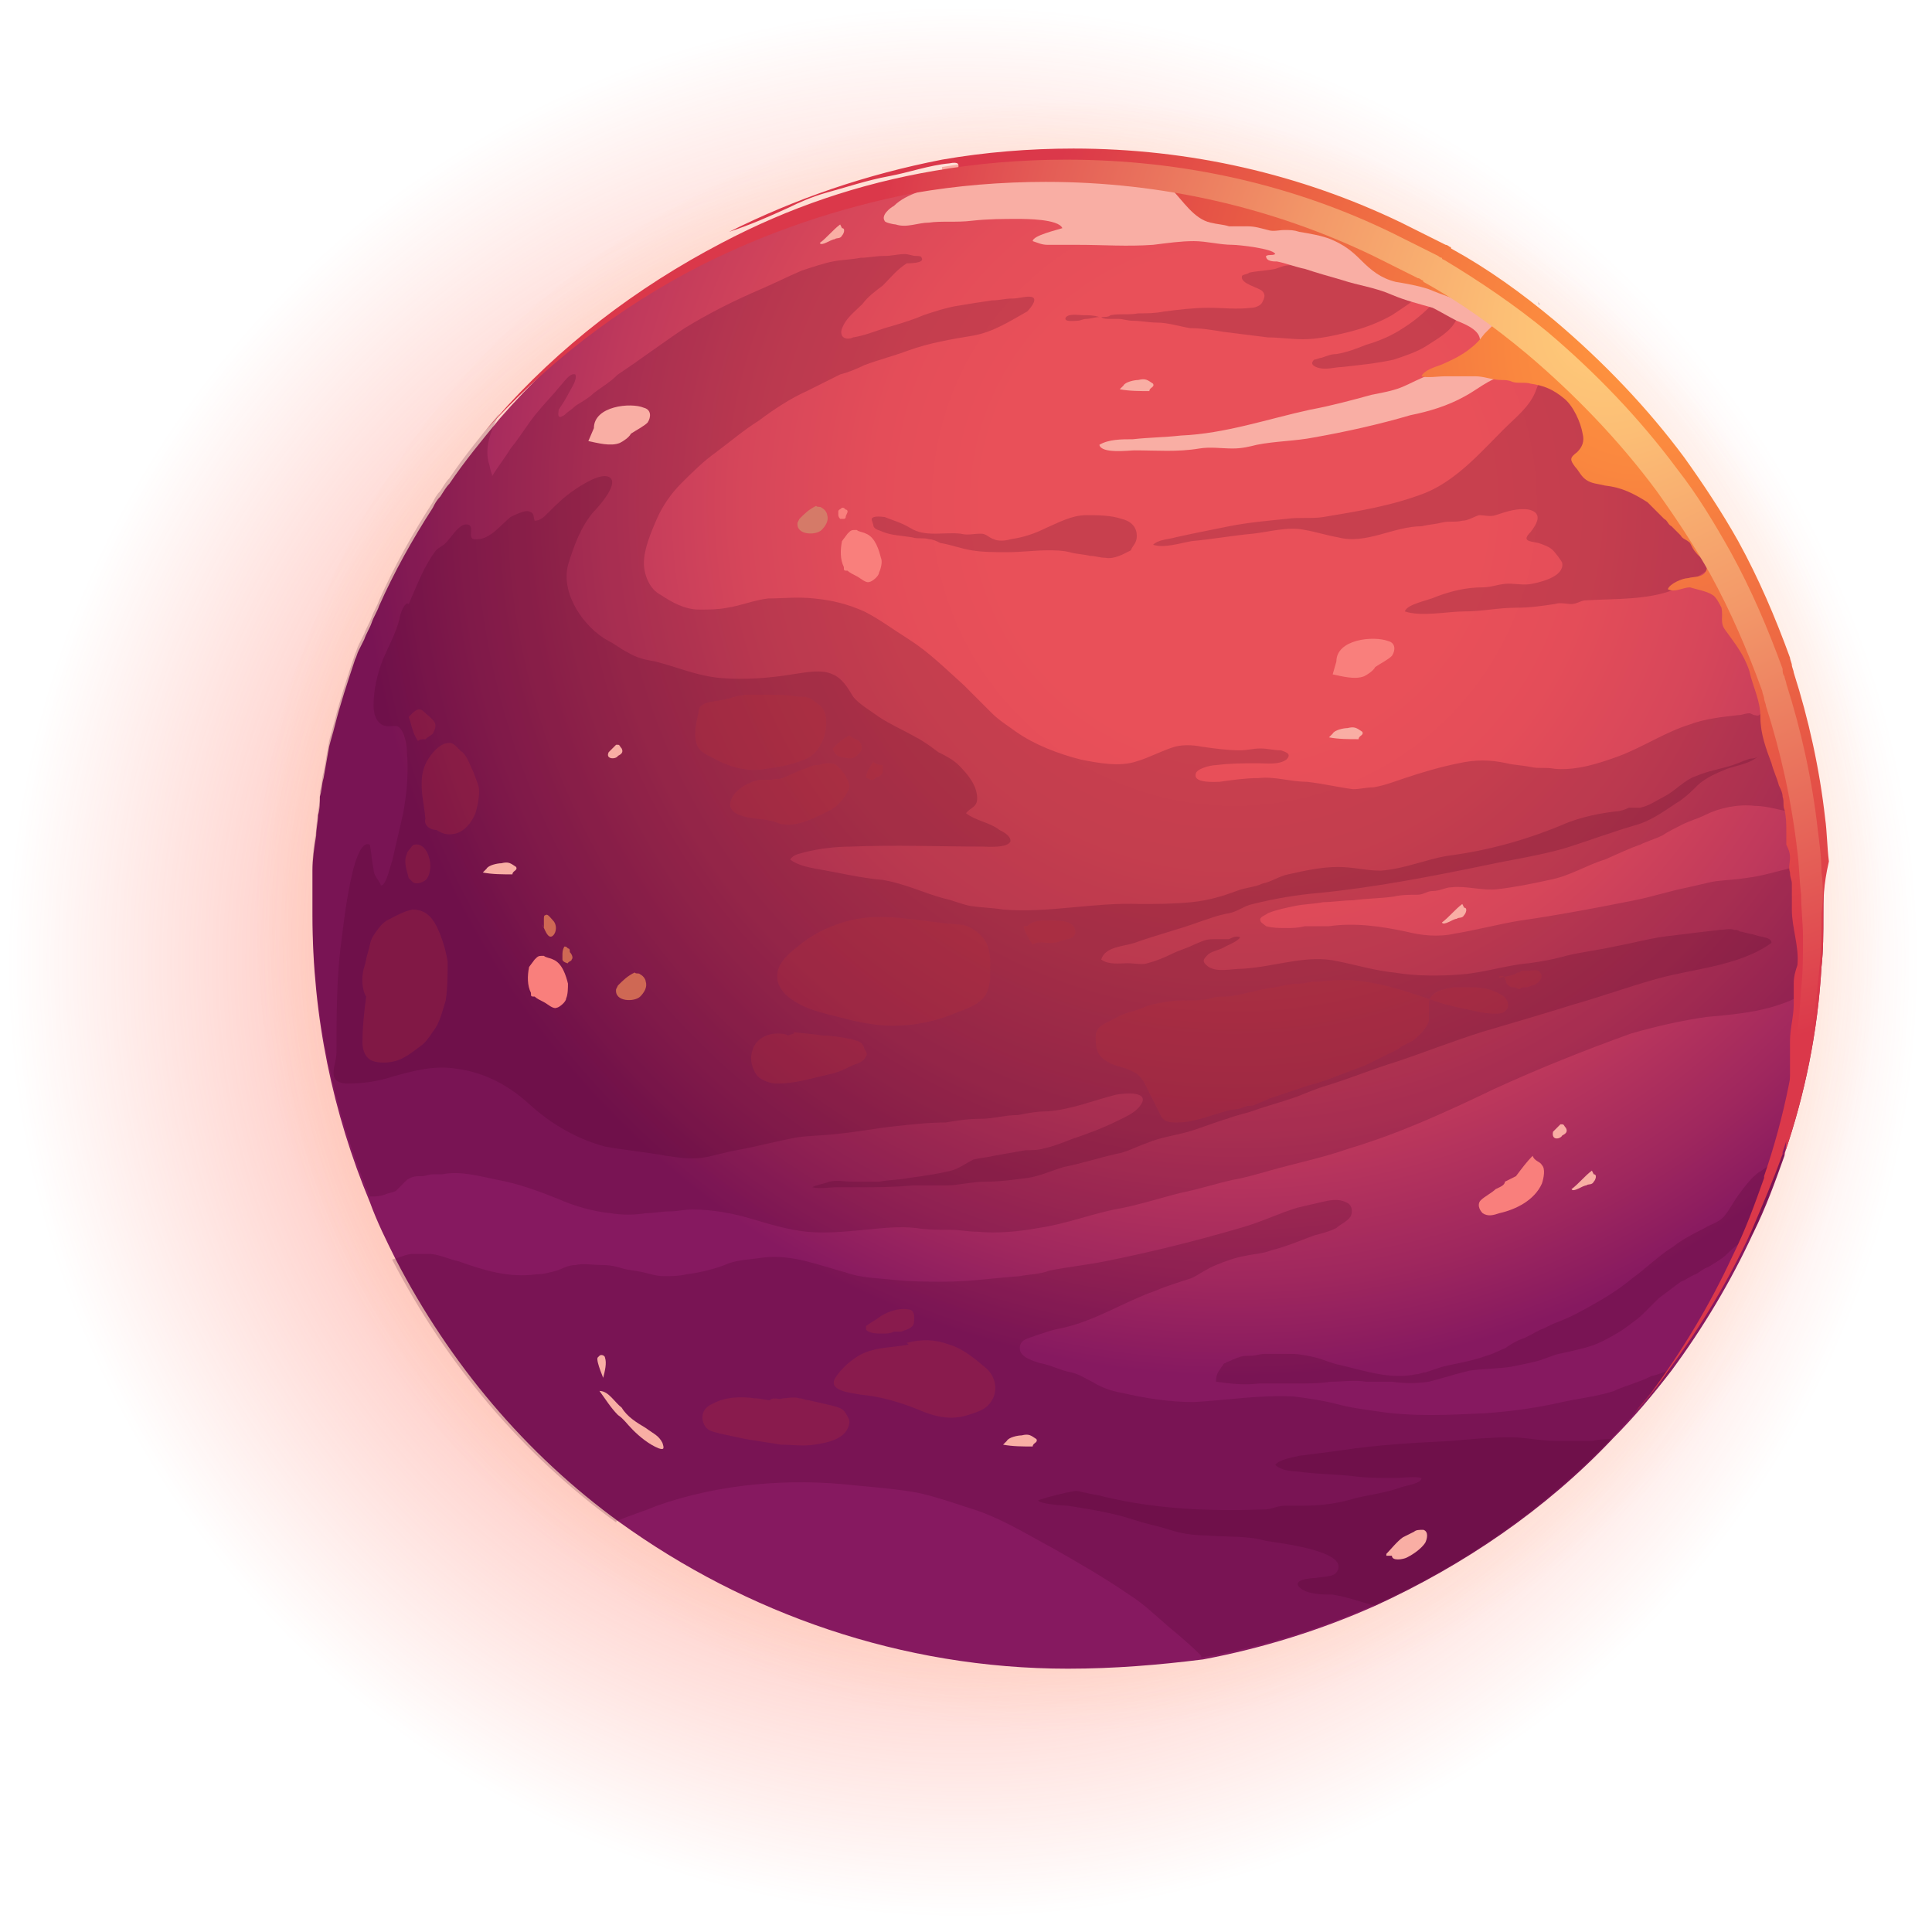 <svg width="162" height="162" viewBox="0 0 162 162" fill="none" xmlns="http://www.w3.org/2000/svg">
<g clip-path="url(#clip0)">
<path d="M161.272 80.613C161.272 82.476 161.272 84.339 161.117 86.202C160.651 93.034 159.254 99.71 157.236 106.075C157.236 106.075 157.236 106.23 157.081 106.23C156.149 109.025 155.062 111.819 153.82 114.459C151.491 119.582 148.386 124.55 144.971 129.053C143.108 131.537 140.934 134.021 138.76 136.35C131.619 143.802 123.08 149.857 113.454 154.049C107.709 156.688 101.499 158.551 95.134 159.638C90.476 160.414 85.663 160.88 80.85 160.88C62.996 160.88 46.539 154.98 33.187 145.199C23.095 138.058 14.867 128.587 9.122 117.409C8.035 115.39 7.104 113.372 6.327 111.198C2.446 101.883 0.272 91.481 0.272 80.613C0.272 79.837 0.272 79.216 0.272 78.439C0.272 77.819 0.272 77.353 0.272 76.732C0.272 76.421 0.272 76.111 0.272 75.8C0.272 74.558 0.428 73.316 0.583 72.074C0.583 71.298 0.738 70.677 0.893 69.9C1.049 69.279 1.049 68.503 1.204 67.882C1.359 67.261 1.359 66.485 1.515 65.864C1.825 64.932 1.98 63.846 2.291 62.759C2.446 61.982 2.601 61.361 2.757 60.74C3.378 58.256 4.154 55.927 4.93 53.599C5.085 53.288 5.241 52.978 5.241 52.667C5.396 52.201 5.551 51.891 5.706 51.425C6.017 50.804 6.172 50.183 6.483 49.562C6.793 48.941 6.948 48.32 7.259 47.699C8.812 44.128 10.83 40.557 12.848 37.297C13.159 36.986 13.314 36.52 13.624 36.21C13.935 35.744 14.245 35.278 14.556 34.813C16.264 32.484 17.972 30.155 19.99 27.981C26.666 20.219 34.894 13.853 44.054 9.196C51.041 5.625 58.648 2.985 66.722 1.588C71.224 0.812 75.882 0.346 80.695 0.346C93.27 0.346 105.07 3.141 115.627 8.264C117.18 9.04 118.732 9.817 120.285 10.748C120.44 10.903 120.596 10.903 120.751 11.059C120.751 11.059 120.906 11.059 120.906 11.214C124.787 13.387 128.514 16.027 131.929 18.821C137.053 23.169 141.71 27.981 145.747 33.415C147.765 36.21 149.628 39.16 151.336 42.265C153.51 46.146 155.373 50.338 156.77 54.685C156.925 54.996 156.925 55.151 157.081 55.462C157.236 55.772 157.236 55.927 157.391 56.238C158.944 61.206 160.186 66.485 160.807 71.919C160.962 73.316 161.117 74.869 161.117 76.421C161.117 77.663 161.272 79.061 161.272 80.613Z" fill="url(#paint0_radial)"/>
<path d="M157.857 76.732C157.857 78.284 157.857 79.837 157.702 81.545C157.236 87.444 156.15 93.034 154.442 98.467V98.623C153.665 100.952 152.734 103.436 151.647 105.609C149.629 109.956 147.145 114.148 144.195 118.03C142.487 120.203 140.779 122.222 138.916 124.24C132.861 130.605 125.564 135.729 117.491 139.3C112.523 141.473 107.399 143.181 101.965 144.113C98.084 144.889 93.892 145.199 89.855 145.199C74.64 145.199 60.667 140.231 49.334 131.847C40.95 125.637 33.963 117.409 28.995 108.093C28.064 106.385 27.287 104.678 26.666 102.815C23.406 94.741 21.543 86.047 21.543 76.887C21.543 76.266 21.543 75.645 21.543 75.024C21.543 74.558 21.543 74.092 21.543 73.626C21.543 73.316 21.543 73.161 21.543 72.85C21.543 71.763 21.698 70.677 21.854 69.745C21.854 69.124 22.009 68.503 22.009 67.882C22.164 67.261 22.164 66.795 22.319 66.174C22.474 65.553 22.474 65.088 22.63 64.466C22.785 63.535 22.94 62.603 23.251 61.672C23.406 61.051 23.561 60.43 23.716 59.964C24.182 57.946 24.803 55.927 25.58 54.064C25.735 53.754 25.735 53.443 25.89 53.288C26.045 52.978 26.201 52.512 26.356 52.201C26.511 51.736 26.822 51.114 26.977 50.649C27.132 50.183 27.443 49.562 27.598 49.096C28.995 45.991 30.548 43.041 32.411 40.247C32.566 39.936 32.877 39.626 33.032 39.315C33.342 38.849 33.653 38.539 33.808 38.073C35.206 36.055 36.758 34.036 38.311 32.173C44.055 25.653 50.886 20.219 58.649 16.182C64.549 13.077 71.07 10.903 77.901 9.661C81.782 9.04 85.663 8.574 89.7 8.574C100.258 8.574 110.349 11.059 119.354 15.251C120.751 15.871 121.993 16.492 123.235 17.269C123.391 17.269 123.546 17.424 123.701 17.424C123.701 17.424 123.856 17.424 123.856 17.579C127.117 19.442 130.222 21.616 133.172 24.1C137.519 27.671 141.556 31.863 144.816 36.52C146.524 38.849 148.231 41.489 149.629 43.973C151.492 47.388 153.044 50.804 154.286 54.53C154.286 54.685 154.442 54.996 154.442 55.151C154.442 55.306 154.597 55.617 154.597 55.772C155.994 59.964 156.926 64.466 157.392 69.124C157.547 70.366 157.702 71.608 157.702 72.85C157.857 74.092 157.857 75.334 157.857 76.732Z" fill="url(#paint1_radial)"/>
<path d="M152.889 76.732C152.889 78.284 152.889 79.682 152.733 81.079C152.423 86.513 151.336 91.791 149.628 96.76V96.915C148.852 99.088 148.076 101.262 146.989 103.436C145.126 107.472 142.797 111.354 140.158 114.925C138.605 116.943 137.053 118.806 135.19 120.669C129.6 126.569 122.769 131.226 115.317 134.642C110.814 136.66 105.846 138.213 100.878 139.144C97.152 139.61 93.426 139.921 89.544 139.921C75.572 139.921 62.53 135.263 51.973 127.656C44.055 121.911 37.689 114.304 33.187 105.609C32.41 104.057 31.634 102.504 31.013 100.796C27.908 93.344 26.2 85.271 26.2 76.732C26.2 76.111 26.2 75.645 26.2 75.024C26.2 74.558 26.2 74.092 26.2 73.627C26.2 73.471 26.2 73.161 26.2 73.006C26.2 72.074 26.355 70.987 26.511 70.056C26.511 69.435 26.666 68.969 26.666 68.348C26.821 67.882 26.821 67.261 26.821 66.795C26.977 66.33 26.977 65.709 27.132 65.243C27.287 64.311 27.442 63.535 27.598 62.603C27.753 61.982 27.908 61.517 28.063 60.896C28.529 59.033 29.15 57.169 29.771 55.306C29.926 54.996 29.926 54.841 30.082 54.53C30.237 54.22 30.392 53.909 30.547 53.599C30.703 53.133 31.013 52.667 31.168 52.201C31.324 51.736 31.634 51.27 31.789 50.804C33.031 48.009 34.584 45.215 36.292 42.575C36.447 42.265 36.602 41.955 36.913 41.644C37.223 41.178 37.379 40.868 37.689 40.557C38.931 38.694 40.484 36.831 41.881 35.123C47.16 29.068 53.525 23.945 60.822 20.374C66.411 17.579 72.311 15.561 78.677 14.319C82.247 13.698 85.974 13.387 89.7 13.387C99.481 13.387 108.796 15.561 117.18 19.598C118.422 20.219 119.664 20.84 120.906 21.461C121.061 21.461 121.217 21.616 121.217 21.616C121.217 21.616 121.372 21.616 121.372 21.771C124.477 23.479 127.272 25.497 130.066 27.826C134.103 31.242 137.829 35.123 140.934 39.315C142.487 41.489 144.039 43.818 145.436 46.302C147.144 49.407 148.542 52.667 149.784 56.083C149.784 56.238 149.939 56.548 149.939 56.704C149.939 56.859 150.094 57.169 150.094 57.325C151.336 61.206 152.268 65.398 152.733 69.59C152.889 70.677 152.889 71.919 153.044 73.161C152.889 74.248 152.889 75.49 152.889 76.732Z" fill="url(#paint2_radial)"/>
<path opacity="0.2" d="M152.889 76.732C152.889 78.284 152.889 79.681 152.733 81.079C152.578 81.7 152.268 82.476 151.647 82.942C150.87 83.718 149.473 84.184 148.386 84.494C146.678 84.96 144.815 85.115 143.108 85.271C140.934 85.581 138.916 86.047 136.742 86.668C132.861 88.065 128.979 89.618 125.253 91.326C121.372 93.189 117.335 95.052 113.143 96.294C110.97 97.07 108.641 97.536 106.467 98.157C105.381 98.467 104.294 98.778 103.362 98.933C101.965 99.244 100.568 99.71 99.015 100.02C97.152 100.486 95.289 101.107 93.426 101.417C91.252 101.883 89.234 102.659 87.06 102.97C85.353 103.28 83.645 103.436 81.937 103.28C81.161 103.28 80.54 103.125 79.763 103.125C78.832 103.125 77.745 103.125 76.814 102.97C75.416 102.815 74.019 102.97 72.466 103.125C70.758 103.28 69.206 103.436 67.653 103.28C66.101 103.125 64.548 102.659 62.996 102.194C61.443 101.728 59.735 101.417 58.028 101.417C57.407 101.417 56.785 101.573 56.164 101.573C55.544 101.573 54.767 101.728 54.146 101.728C53.215 101.883 52.128 101.883 51.196 101.728C49.644 101.573 48.091 101.107 46.694 100.486C45.141 99.865 43.434 99.244 41.726 98.933C40.173 98.623 38.621 98.157 37.068 98.467C36.758 98.467 36.602 98.467 36.292 98.467C35.981 98.467 35.671 98.623 35.36 98.623C34.895 98.623 34.584 98.623 34.118 98.933C33.963 99.088 33.808 99.244 33.653 99.399C33.497 99.554 33.342 99.71 33.187 99.865C32.876 100.02 32.566 100.02 32.255 100.175C31.789 100.33 31.479 100.33 31.013 100.33C27.908 92.878 26.2 84.805 26.2 76.266C26.2 75.645 26.2 75.179 26.2 74.558C26.2 74.092 26.2 73.626 26.2 73.161C26.2 73.005 26.2 72.695 26.2 72.54C26.2 71.608 26.355 70.521 26.511 69.59C26.511 68.969 26.666 68.503 26.666 67.882C26.821 67.416 26.821 66.795 26.821 66.329C26.977 65.864 26.977 65.243 27.132 64.777C27.287 63.845 27.442 63.069 27.598 62.138C27.753 61.517 27.908 61.051 28.063 60.43C28.529 58.567 29.15 56.704 29.771 54.841C29.926 54.53 29.926 54.375 30.082 54.064C30.237 53.754 30.392 53.443 30.547 53.133C30.703 52.667 31.013 52.201 31.168 51.736C31.324 51.27 31.634 50.804 31.789 50.338C33.031 47.544 34.584 44.749 36.292 42.11C36.447 41.799 36.602 41.489 36.913 41.178C37.223 40.712 37.379 40.402 37.689 40.091C38.931 38.228 40.484 36.365 41.881 34.657C41.26 35.899 40.639 37.297 40.95 38.694C41.105 39.16 41.105 39.47 41.26 39.781V39.936C41.726 39.16 42.347 38.383 42.812 37.607C43.589 36.676 44.21 35.589 44.986 34.657C45.607 33.881 46.383 33.105 47.004 32.329C47.315 32.018 47.781 31.242 48.246 31.397C48.402 31.863 47.936 32.484 47.781 32.794C47.47 33.415 47.16 33.881 46.849 34.347C46.849 34.502 46.694 34.968 47.004 34.968L47.315 34.813C47.626 34.502 47.936 34.347 48.246 34.036C48.712 33.726 49.333 33.415 49.799 32.95C50.42 32.484 51.196 32.018 51.817 31.397C53.68 30.155 55.544 28.758 57.407 27.516C59.425 26.274 61.599 25.187 63.772 24.255C64.859 23.79 66.101 23.169 67.188 22.703C68.119 22.392 69.051 22.082 69.827 21.926C70.603 21.771 71.38 21.771 72.156 21.616C72.777 21.616 73.398 21.461 74.174 21.461C74.795 21.461 75.261 21.305 75.882 21.305C76.192 21.305 76.503 21.461 76.814 21.461C76.969 21.461 77.279 21.461 77.279 21.616C77.59 22.082 76.192 22.082 76.037 22.082C75.261 22.547 74.64 23.324 74.019 23.945C73.398 24.41 72.777 24.876 72.311 25.497C71.845 25.963 71.069 26.584 70.758 27.205C70.603 27.516 70.448 27.826 70.603 28.137C70.758 28.447 71.224 28.447 71.535 28.292C72.466 28.137 73.243 27.826 74.174 27.516C75.261 27.205 76.348 26.895 77.434 26.429C78.366 26.118 79.298 25.808 80.229 25.653C81.161 25.497 82.092 25.342 83.179 25.187C83.8 25.187 84.266 25.032 84.887 25.032C85.353 25.032 85.818 24.876 86.284 24.876C87.216 24.876 86.439 25.808 86.129 26.118C84.731 26.895 83.334 27.826 81.626 28.137C79.763 28.447 77.9 28.758 76.192 29.379C74.95 29.845 73.708 30.155 72.466 30.621C71.845 30.931 71.069 31.242 70.448 31.397C69.516 31.863 68.585 32.329 67.653 32.794C66.256 33.415 64.859 34.347 63.617 35.278C62.375 36.055 61.288 36.986 60.046 37.918C58.959 38.694 58.028 39.626 57.096 40.557C56.32 41.333 55.544 42.42 55.078 43.507C54.612 44.594 53.991 45.991 53.991 47.233C53.991 48.165 54.457 49.407 55.388 49.872C56.32 50.493 57.407 51.114 58.649 51.114C59.425 51.114 60.201 51.114 60.977 50.959C62.064 50.804 63.151 50.338 64.393 50.183C65.635 50.183 66.877 50.028 68.274 50.183C69.827 50.338 71.069 50.649 72.466 51.27C73.708 51.891 74.95 52.822 76.192 53.599C77.9 54.685 79.298 56.083 80.85 57.48C81.626 58.256 82.403 59.032 83.179 59.809C83.8 60.43 84.576 60.896 85.197 61.361C86.75 62.448 88.768 63.224 90.631 63.69C92.184 64.001 93.892 64.311 95.289 63.845C96.376 63.535 97.463 62.914 98.549 62.603C99.17 62.448 99.947 62.448 100.723 62.603C101.81 62.759 102.896 62.914 103.983 62.914C104.604 62.914 105.07 62.759 105.691 62.759C106.312 62.759 106.778 62.914 107.399 62.914C107.865 63.069 108.33 63.224 107.865 63.69C107.244 64.156 106.157 64.001 105.536 64.001C104.294 64.001 103.207 64.001 101.965 64.156C101.499 64.156 100.257 64.466 100.257 64.932C100.102 65.709 101.965 65.553 102.275 65.553C103.362 65.398 104.449 65.243 105.536 65.243C106.933 65.088 108.175 65.553 109.572 65.553C110.97 65.709 112.212 66.019 113.454 66.174C114.075 66.174 114.541 66.019 115.162 66.019C116.093 65.864 116.869 65.553 117.801 65.243C119.198 64.777 120.751 64.311 122.303 64.001C123.701 63.69 124.943 63.69 126.34 64.001C126.961 64.156 127.582 64.156 128.358 64.311C128.979 64.466 129.6 64.311 130.377 64.466C132.24 64.622 134.103 64.001 135.811 63.38C137.829 62.603 139.692 61.361 141.71 60.74C142.952 60.275 144.35 60.119 145.747 59.964C146.057 59.964 146.368 59.809 146.679 59.809C146.834 59.809 146.989 59.964 147.144 59.964C147.61 60.119 147.61 59.809 147.765 59.498C147.921 59.188 148.076 58.877 148.231 58.567C148.386 58.256 148.386 57.946 148.542 57.635C148.697 57.169 148.697 56.859 148.852 56.548C149.007 56.393 149.473 55.306 149.784 55.306C149.939 55.306 149.939 55.617 149.939 55.927V56.083C149.939 56.238 150.094 56.393 150.094 56.548C151.336 60.43 152.268 64.622 152.733 68.814C152.268 68.658 151.802 68.503 151.336 68.348C150.56 68.193 149.939 68.037 149.163 67.882C148.542 67.727 147.765 67.572 147.144 67.572C145.747 67.416 144.194 67.727 142.952 68.348C142.331 68.658 141.71 68.814 141.089 69.124C140.468 69.435 139.847 69.745 139.381 70.056C138.76 70.366 138.139 70.521 137.518 70.832C136.587 71.142 135.655 71.608 134.569 72.074C133.016 72.54 131.619 73.471 129.911 73.782C128.514 74.092 126.961 74.403 125.564 74.558C124.322 74.713 122.924 74.248 121.682 74.403C121.217 74.403 120.751 74.713 120.13 74.713C119.664 74.713 119.354 75.024 118.888 75.024C118.267 75.024 117.49 75.024 116.869 75.179C115.783 75.334 114.541 75.334 113.454 75.49C112.678 75.49 111.746 75.645 110.97 75.645C110.193 75.8 109.417 75.8 108.641 75.955C107.865 76.111 107.088 76.266 106.312 76.576C106.157 76.732 105.536 76.887 105.691 77.197C105.691 77.353 106.002 77.508 106.157 77.663C106.778 77.818 107.244 77.818 107.865 77.818C108.33 77.818 108.796 77.818 109.417 77.663C110.038 77.663 110.814 77.663 111.435 77.663C113.609 77.353 115.783 77.663 117.956 78.129C119.198 78.439 120.596 78.595 121.993 78.284C123.856 77.974 125.564 77.508 127.427 77.197C130.687 76.732 133.948 76.111 137.053 75.49C138.605 75.179 140.003 74.713 141.555 74.403C142.176 74.248 142.952 74.092 143.573 73.937C144.505 73.782 145.436 73.782 146.368 73.626C147.765 73.471 149.163 73.005 150.56 72.695C151.491 72.54 152.268 72.54 153.199 72.385C152.889 74.248 152.889 75.49 152.889 76.732Z" fill="#470024"/>
<path opacity="0.2" d="M140.002 114.925C130.532 127.345 116.714 136.195 100.723 138.989C100.723 138.989 100.723 138.989 100.723 138.834C99.791 137.902 98.86 137.126 97.928 136.35C96.841 135.418 95.91 134.487 94.668 133.71C92.649 132.313 90.476 131.071 88.302 129.829C85.973 128.587 83.8 127.19 81.16 126.413C79.763 125.948 78.366 125.482 76.969 125.171C75.261 124.861 73.398 124.706 71.69 124.55C66.256 123.929 60.356 124.395 55.078 126.258C53.991 126.724 52.904 127.034 51.817 127.5C51.662 127.5 51.662 127.655 51.662 127.655C43.744 121.911 37.378 114.304 32.876 105.609C33.497 105.454 34.118 105.143 34.584 105.143C35.05 105.143 35.515 105.143 35.981 105.143C36.757 105.143 37.689 105.609 38.465 105.764C40.639 106.541 42.657 107.162 44.986 106.851C45.607 106.851 46.073 106.696 46.694 106.541C47.16 106.385 47.625 106.075 48.246 106.075C48.867 105.92 49.799 106.075 50.575 106.075C51.196 106.075 51.817 106.23 52.283 106.385C52.904 106.541 53.37 106.541 53.991 106.696C54.612 106.851 55.078 107.007 55.699 107.007C56.32 107.007 56.941 107.006 57.562 106.851C58.804 106.696 60.046 106.385 61.133 105.92C62.064 105.609 62.996 105.609 63.927 105.454C66.411 105.143 68.585 106.075 70.914 106.696C72.156 107.162 73.553 107.162 74.95 107.317C76.347 107.472 77.745 107.472 79.142 107.472C81.316 107.472 83.334 107.162 85.508 107.007C86.284 106.851 87.215 106.851 87.992 106.541C89.544 106.23 91.097 106.075 92.649 105.764C96.531 104.988 100.257 104.057 103.983 102.97C105.691 102.504 107.243 101.728 108.796 101.262C109.417 101.107 110.193 100.952 110.814 100.796C111.435 100.641 112.212 100.486 112.833 100.796C113.298 100.952 113.454 101.417 113.298 101.883C113.143 102.349 112.367 102.659 112.056 102.97C111.435 103.28 110.814 103.436 110.193 103.591C108.951 104.057 107.864 104.522 106.622 104.833C105.846 105.143 105.07 105.143 104.449 105.299C103.517 105.454 102.741 105.764 101.965 106.075C101.188 106.385 100.567 106.851 99.946 107.162C99.015 107.472 97.928 107.783 96.841 108.249C94.202 109.18 91.873 110.733 89.079 111.354C88.147 111.509 87.371 111.819 86.439 112.13C85.973 112.285 85.508 112.44 85.508 113.061C85.508 113.838 86.75 114.148 87.215 114.304C88.147 114.459 88.923 114.925 89.855 115.08C90.476 115.235 90.942 115.546 91.563 115.856C92.339 116.322 93.115 116.632 94.047 116.788C96.065 117.253 98.083 117.564 100.102 117.564C102.896 117.409 105.691 116.943 108.485 117.098C109.727 117.253 110.814 117.409 112.056 117.719C113.143 118.03 114.385 118.185 115.472 118.34C118.422 118.806 121.527 118.651 124.632 118.495C126.806 118.34 128.979 118.03 130.997 117.564C132.395 117.253 133.947 117.098 135.345 116.632C135.966 116.322 136.587 116.167 137.363 115.856C137.829 115.701 138.139 115.546 138.45 115.39C139.226 115.235 139.692 114.925 140.002 114.925Z" fill="#470024"/>
<path opacity="0.2" d="M149.628 96.76C148.852 99.088 147.92 101.262 146.989 103.436C146.989 103.436 146.834 103.436 146.834 103.591C146.057 104.057 145.436 104.522 144.815 105.143C144.35 105.609 143.729 105.92 143.263 106.23C142.797 106.385 142.487 106.696 142.176 106.851C141.71 107.006 141.4 107.317 140.934 107.472C140.313 107.938 139.692 108.404 139.071 108.87C138.916 109.025 138.605 109.335 138.45 109.491C138.295 109.646 138.139 109.801 137.984 109.956C137.674 110.267 137.363 110.577 136.897 110.888C136.121 111.509 135.345 111.975 134.413 112.44C133.792 112.751 133.326 112.906 132.705 113.061C132.084 113.217 131.463 113.372 130.687 113.527C130.066 113.682 129.445 113.993 128.824 114.148C128.203 114.304 127.427 114.459 126.65 114.614C125.564 114.769 124.322 114.769 123.235 114.925C122.614 115.08 121.993 115.235 121.527 115.39C120.906 115.546 120.44 115.701 119.819 115.856C118.732 116.011 117.801 116.011 116.714 115.856C116.404 115.856 116.093 115.856 115.627 115.856C115.472 115.856 115.162 115.856 115.006 115.856C114.851 115.856 114.696 115.856 114.541 115.856C113.609 115.701 112.522 115.856 111.591 115.856C110.659 116.011 109.572 116.011 108.641 116.011C108.175 116.011 107.709 116.011 107.244 116.011C106.623 116.011 106.157 116.011 105.536 116.011C104.294 116.167 103.052 116.011 101.965 115.856C101.965 115.08 102.275 114.925 102.431 114.614C102.586 114.459 102.586 114.304 102.741 114.304C102.896 114.148 103.207 114.148 103.362 113.993C103.517 113.993 103.673 113.838 103.828 113.838C104.138 113.682 104.449 113.682 104.915 113.682C105.225 113.682 105.691 113.527 106.001 113.527C106.467 113.527 106.933 113.527 107.244 113.527C107.554 113.527 108.02 113.527 108.33 113.527C108.951 113.527 109.728 113.682 110.349 113.838C110.97 113.993 111.591 114.304 112.367 114.459C114.385 114.925 116.559 115.701 118.732 115.235C119.043 115.235 119.198 115.08 119.509 115.08C119.974 114.925 120.44 114.769 120.906 114.614C122.148 114.304 123.39 114.148 124.632 113.682C125.253 113.527 125.719 113.217 126.185 113.061C126.65 112.751 127.116 112.44 127.582 112.285C128.048 112.13 128.514 111.819 129.135 111.509C129.6 111.354 130.066 111.043 130.532 110.888C131.774 110.422 132.861 109.801 133.947 109.18C135.034 108.559 135.966 107.938 136.897 107.162C137.984 106.385 139.071 105.299 140.313 104.522C141.089 103.901 142.021 103.436 142.952 102.97C143.418 102.659 144.194 102.504 144.66 101.883C145.126 101.262 145.436 100.641 145.902 100.02C146.368 99.399 146.834 98.778 147.455 98.312C147.765 98.157 148.076 97.846 148.386 97.691C148.852 97.225 149.318 97.07 149.628 96.76Z" fill="#470024"/>
<path opacity="0.2" d="M128.979 25.187C128.979 25.342 128.979 25.342 129.135 25.497C128.979 25.653 128.979 25.497 128.979 25.187Z" fill="#470024"/>
<path opacity="0.2" d="M145.125 46.302C143.728 47.544 142.02 48.63 140.468 49.407C138.139 50.338 135.499 50.183 133.015 50.338C132.55 50.338 132.239 50.649 131.773 50.649C131.308 50.649 130.842 50.493 130.376 50.649C129.289 50.804 128.358 50.959 127.116 50.959C125.563 50.959 124.321 51.27 122.768 51.27C121.371 51.27 119.198 51.736 117.8 51.27C117.956 50.649 119.819 50.338 120.44 50.028C121.682 49.562 122.924 49.251 124.321 49.251C125.097 49.251 125.718 48.941 126.495 48.941C127.116 48.941 127.892 49.096 128.513 48.941C129.289 48.786 131.152 48.32 130.997 47.233C130.997 47.078 130.376 46.302 130.221 46.146C129.91 45.836 129.444 45.681 128.979 45.525C128.202 45.37 127.581 45.37 128.358 44.594C128.823 43.973 129.444 43.041 128.202 42.731C127.271 42.575 126.339 42.886 125.408 43.197C124.942 43.352 124.476 43.197 124.011 43.197C123.545 43.352 123.079 43.662 122.613 43.662C121.992 43.818 121.526 43.662 120.905 43.818C120.284 43.973 119.819 43.973 119.198 44.128C116.869 44.128 114.54 45.681 112.211 45.059C111.28 44.904 110.348 44.594 109.417 44.438C108.019 44.128 106.467 44.594 105.069 44.749C103.362 44.904 101.654 45.215 99.946 45.37C99.014 45.525 97.617 45.991 96.686 45.681C97.151 45.215 98.083 45.215 98.549 45.059C99.946 44.749 101.498 44.438 103.051 44.128C104.604 43.818 106.311 43.662 107.864 43.507C108.951 43.352 110.038 43.507 110.969 43.352C113.764 42.886 116.714 42.42 119.508 41.333C122.147 40.247 124.166 37.918 126.029 36.055C127.116 34.968 128.358 34.036 128.823 32.639C129.134 31.863 129.444 31.087 129.6 30.31C129.755 29.534 129.755 28.758 129.444 27.826C135.965 32.95 141.244 39.16 145.125 46.302Z" fill="#470024"/>
<path opacity="0.2" d="M34.273 50.649C34.894 49.251 35.515 47.544 36.447 46.302C36.602 45.991 37.068 45.836 37.379 45.525C37.844 45.059 38.465 43.973 39.086 43.973C40.018 43.973 38.931 45.37 40.018 45.215C41.105 45.215 42.036 43.973 42.812 43.352C43.123 43.197 44.054 42.731 44.365 42.886C44.831 43.041 44.675 43.197 44.831 43.662C45.297 43.662 45.607 43.352 45.917 43.041C46.694 42.265 47.315 41.644 48.246 41.023C48.712 40.712 50.575 39.47 51.196 40.091C51.817 40.712 50.109 42.575 49.799 42.886C48.712 44.128 48.091 45.836 47.625 47.388C47.004 49.872 49.023 52.667 51.041 53.754C51.662 54.064 51.972 54.375 52.593 54.685C53.37 55.151 53.991 55.306 54.922 55.462C56.785 55.927 58.493 56.704 60.512 56.859C62.375 57.014 64.548 56.859 66.411 56.548C67.498 56.393 68.895 56.083 69.827 56.548C70.603 56.859 71.069 57.635 71.535 58.411C72.001 59.032 73.087 59.654 73.708 60.119C74.64 60.74 75.727 61.206 76.813 61.827C77.434 62.138 78.055 62.603 78.677 63.069C79.297 63.38 79.918 63.69 80.384 64.156C81.161 64.932 81.937 65.864 81.937 66.951C81.937 67.727 81.316 67.727 81.005 68.193C81.782 68.814 83.024 68.969 83.8 69.59C84.11 69.745 84.731 70.056 84.731 70.521C84.576 71.142 82.713 70.987 82.403 70.987C78.677 70.987 75.106 70.832 71.379 70.987C70.137 70.987 68.74 71.142 67.498 71.453C67.032 71.608 66.567 71.608 66.256 72.074C66.877 72.54 67.653 72.695 68.43 72.85C70.293 73.161 72.156 73.626 74.019 73.782C75.882 74.092 77.434 74.869 79.142 75.334C79.918 75.49 80.54 75.8 81.316 75.955C82.247 76.111 83.179 76.111 84.11 76.266C87.992 76.576 91.718 75.645 95.599 75.8C96.997 75.8 98.394 75.8 99.947 75.645C101.344 75.49 102.431 75.179 103.673 74.713C104.449 74.403 105.225 74.403 105.846 74.092C106.622 73.937 107.243 73.471 108.02 73.316C109.417 73.005 110.814 72.695 112.212 72.695C113.454 72.695 114.541 73.005 115.783 73.005C117.801 72.85 119.509 72.074 121.372 71.763C124.943 71.298 128.203 70.366 131.463 68.969C132.705 68.503 134.103 68.193 135.5 68.037C135.811 68.037 136.276 67.882 136.587 67.727C136.897 67.727 137.208 67.727 137.518 67.727C138.295 67.572 138.916 67.106 139.537 66.795C140.468 66.329 141.244 65.398 142.176 65.088C143.263 64.622 144.35 64.466 145.281 64.156C145.747 64.001 146.057 63.845 146.523 63.69C146.834 63.535 147.144 63.69 147.455 63.38C146.834 64.001 145.747 64.156 144.815 64.466C144.039 64.777 142.952 65.243 142.331 65.864C141.865 66.329 141.555 66.64 140.934 67.106C139.692 67.882 138.76 68.658 137.363 69.124C135.189 69.745 133.171 70.521 131.153 71.142C128.979 71.763 126.806 72.074 124.632 72.54C120.13 73.471 115.317 74.403 110.659 74.869C108.796 75.024 106.933 75.334 105.07 75.8C104.294 75.955 103.828 76.421 103.052 76.576C102.12 76.732 101.344 77.042 100.412 77.353C98.704 77.974 96.841 78.439 95.134 79.061C94.202 79.371 92.65 79.371 92.339 80.458C92.96 80.924 93.891 80.768 94.513 80.768C95.134 80.768 95.755 80.924 96.22 80.768C96.841 80.613 97.618 80.302 98.239 79.992C98.86 79.681 99.481 79.526 100.102 79.216C100.878 78.905 101.033 78.75 101.81 78.75C102.275 78.75 102.586 78.75 103.052 78.75C103.362 78.595 103.673 78.439 103.983 78.595C103.828 78.905 103.052 79.216 102.741 79.371C102.275 79.681 101.81 79.681 101.344 79.992C100.878 80.458 100.723 80.613 101.344 81.079C102.12 81.545 103.207 81.234 104.138 81.234C106.933 81.079 109.572 79.992 112.212 80.613C113.764 80.924 115.317 81.389 116.869 81.545C118.732 81.855 120.751 81.855 122.614 81.7C124.477 81.545 126.34 80.924 128.203 80.768C129.29 80.613 130.221 80.458 131.308 80.147C132.55 79.837 133.947 79.681 135.345 79.371C137.053 79.061 138.605 78.595 140.313 78.439C141.555 78.284 142.797 78.129 144.194 77.974C144.66 77.974 144.971 77.818 145.436 77.974C145.902 77.974 145.747 78.129 146.057 78.129C146.523 78.284 146.834 78.284 147.299 78.439C147.765 78.595 148.541 78.595 148.541 79.061C145.747 81.079 141.71 81.234 138.605 82.166C136.432 82.787 134.258 83.563 132.084 84.184C129.6 84.96 126.961 85.737 124.322 86.513C121.838 87.289 119.509 88.221 117.18 88.997C115.162 89.618 113.298 90.394 111.28 91.015C110.193 91.326 109.262 91.791 108.33 92.102C107.399 92.412 106.312 92.723 105.38 93.034C104.604 93.344 103.673 93.499 102.896 93.81C101.81 94.12 100.723 94.586 99.636 94.897C98.549 95.207 97.307 95.362 96.22 95.828C95.289 96.139 94.513 96.604 93.581 96.76C92.184 97.07 90.786 97.536 89.234 97.846C88.147 98.157 87.216 98.623 86.129 98.778C84.887 98.933 83.8 99.088 82.558 99.088C81.471 99.088 80.384 99.399 79.297 99.399C78.366 99.399 77.434 99.399 76.503 99.399C74.95 99.554 73.398 99.554 71.845 99.554C71.224 99.554 70.603 99.554 70.137 99.554C69.516 99.554 68.74 99.71 68.119 99.554C68.274 99.399 69.206 99.244 69.516 99.088C70.137 98.933 70.914 99.088 71.535 99.088C72.311 99.088 72.932 99.088 73.708 99.088C74.485 98.933 75.416 98.933 76.192 98.778C77.279 98.623 78.521 98.467 79.763 98.157C80.384 98.002 81.005 97.536 81.626 97.225C82.247 97.07 82.713 97.07 83.334 96.915C84.266 96.76 85.042 96.604 85.974 96.449C86.439 96.449 87.06 96.449 87.526 96.294C88.302 96.139 89.079 95.828 89.855 95.518C91.252 95.052 92.494 94.586 93.736 93.965C94.357 93.654 95.134 93.344 95.599 92.723C96.531 91.481 94.357 91.636 93.581 91.791C91.718 92.257 89.855 93.034 87.837 93.189C86.905 93.189 86.129 93.344 85.353 93.499C84.266 93.499 83.334 93.81 82.247 93.81C81.161 93.81 80.229 93.965 79.297 94.12C77.9 94.12 76.503 94.275 75.106 94.431C73.553 94.586 72.001 94.897 70.448 95.052C69.206 95.207 68.119 95.207 66.877 95.362C65.169 95.673 63.461 96.139 61.754 96.449C60.822 96.604 59.891 96.915 58.959 97.07C57.872 97.225 56.941 97.07 55.854 96.915C54.146 96.604 52.438 96.449 50.73 96.139C48.402 95.518 46.228 94.275 44.365 92.568C42.657 91.015 40.639 89.928 38.31 89.618C36.447 89.307 34.739 89.773 33.031 90.239C31.634 90.705 30.392 90.86 28.995 90.86C27.287 90.705 28.218 89.307 28.218 88.221C28.218 85.426 28.218 82.476 28.529 79.681C28.684 78.75 29.46 70.056 31.013 70.832C31.168 71.608 31.168 72.229 31.323 72.85C31.323 73.471 31.789 73.782 31.945 74.248C32.41 74.248 32.721 72.54 32.876 72.229C33.187 70.832 33.497 69.59 33.808 68.193C34.118 66.485 34.273 64.777 34.118 63.069C34.118 62.448 33.963 61.672 33.652 61.206C33.342 60.74 33.187 60.896 32.566 60.896C31.634 60.896 31.323 59.964 31.323 59.188C31.323 57.791 31.634 56.548 32.1 55.306C32.566 54.22 33.187 53.133 33.497 51.891C33.497 51.58 33.963 50.338 34.273 50.649Z" fill="#470024"/>
<path opacity="0.2" d="M135.19 120.669C129.601 126.569 122.769 131.226 115.317 134.642C114.075 134.331 112.833 133.866 111.746 133.71C110.97 133.71 109.573 133.71 108.952 133.089C108.331 132.468 109.883 132.313 110.349 132.313C110.97 132.158 112.057 132.313 112.212 131.537C112.678 129.984 107.089 129.363 106.157 129.208C104.604 128.742 102.741 128.898 101.034 128.742C100.102 128.742 99.015 128.587 98.084 128.277C97.152 127.966 96.221 127.811 95.289 127.5C93.426 126.879 91.563 126.569 89.545 126.258C89.234 126.258 87.061 126.103 87.061 125.792C87.992 125.482 89.234 125.171 90.166 125.016C90.631 125.016 90.787 125.171 91.097 125.171C91.563 125.327 92.029 125.327 92.495 125.482C96.997 126.569 101.499 126.724 106.002 126.569C106.623 126.569 107.089 126.258 107.71 126.258C108.175 126.258 108.641 126.258 109.107 126.258C110.659 126.258 112.057 126.103 113.609 125.637C114.851 125.327 116.249 125.171 117.491 124.706C117.956 124.55 119.198 124.395 119.198 123.929C118.577 123.774 117.646 123.929 116.87 123.929C115.783 123.929 114.541 123.929 113.454 123.774C112.057 123.619 110.815 123.619 109.417 123.464C108.486 123.308 107.71 123.464 106.933 122.843C107.244 122.377 108.331 122.222 108.952 122.066C110.194 121.911 111.436 121.756 112.522 121.601C115.628 121.135 118.577 120.979 121.683 120.824C123.39 120.669 125.098 120.514 126.651 120.514C127.893 120.514 129.135 120.824 130.532 120.824C131.464 120.824 132.55 120.824 133.482 120.824C134.258 120.669 134.724 120.669 135.19 120.669Z" fill="#470024"/>
<g opacity="0.5">
<path opacity="0.5" d="M58.649 59.343C58.494 60.275 58.028 61.517 58.494 62.603C58.804 63.069 59.115 63.224 59.736 63.535C61.133 64.311 62.686 64.777 64.238 64.466C65.48 64.311 66.877 64.001 67.809 63.535C68.585 63.069 69.051 62.138 69.206 61.361C69.362 60.585 69.362 59.498 68.585 59.033C68.43 58.877 68.12 58.722 67.964 58.567C67.654 58.411 67.188 58.411 66.877 58.411C66.101 58.256 65.17 58.256 64.393 58.256C63.772 58.256 63.151 58.256 62.686 58.256C62.22 58.256 61.599 58.411 61.133 58.567C60.046 58.877 59.115 58.722 58.649 59.343Z" fill="#B83138"/>
<path opacity="0.5" d="M69.827 62.759C70.293 62.293 70.603 61.982 71.224 61.672C71.535 61.982 72.001 61.982 72.156 62.293C72.311 62.603 72.311 62.914 72.001 63.224C71.69 63.535 71.38 63.69 70.914 63.535C70.448 63.535 69.982 63.38 69.827 62.759Z" fill="#B83138"/>
<path opacity="0.5" d="M65.634 65.243C66.411 64.932 66.876 64.622 67.498 64.466C67.808 64.311 68.118 64.156 68.429 64.156C68.74 64.156 69.05 64.001 69.361 64.001C69.826 64.001 69.982 64.001 70.292 64.311C70.447 64.466 70.758 64.777 70.913 65.088C71.068 65.398 71.224 65.709 71.224 66.019C71.068 66.485 70.758 66.951 70.447 67.261C69.982 67.882 69.05 68.193 68.429 68.503C67.808 68.814 66.566 69.279 65.79 69.124C65.324 69.124 64.858 68.814 64.548 68.814C63.927 68.658 63.15 68.658 62.529 68.503C61.908 68.348 60.977 68.037 61.287 67.106C61.598 66.174 62.84 65.553 63.616 65.398C63.927 65.398 64.237 65.398 64.703 65.398C65.013 65.243 65.169 65.398 65.634 65.243Z" fill="#B83138"/>
<path opacity="0.5" d="M73.242 63.846C72.932 64.311 72.621 64.777 72.621 65.243C72.776 65.243 72.932 65.398 73.087 65.398C73.242 65.398 73.242 65.398 73.397 65.243C73.708 65.088 73.863 65.088 74.018 64.777C74.018 64.622 74.018 64.311 74.018 64.156C73.708 64.156 73.242 64.001 73.242 63.846Z" fill="#B83138"/>
<path opacity="0.5" d="M80.229 77.508C78.055 77.353 75.882 76.887 73.708 76.887C71.224 76.887 68.74 77.819 66.877 79.371C66.1 79.992 65.169 80.768 65.169 81.855C65.169 82.631 65.635 83.252 66.256 83.718C67.343 84.495 68.429 84.805 69.671 85.115C70.913 85.426 72 85.737 73.242 85.892C74.329 86.047 75.416 86.047 76.658 85.892C77.745 85.737 78.987 85.426 80.073 84.96C80.85 84.65 81.937 84.339 82.558 83.563C82.868 83.097 83.023 82.476 83.023 81.855C83.023 80.613 83.179 79.371 82.247 78.439C81.626 77.819 81.005 77.508 80.229 77.508Z" fill="#B83138"/>
<path opacity="0.5" d="M85.818 77.663C85.974 78.284 86.284 78.75 86.595 79.216C86.905 78.905 87.526 79.061 87.992 79.061C88.302 79.061 88.613 79.061 88.924 78.905C89.389 78.75 90.165 78.75 90.165 78.129C90.165 77.353 89.234 77.198 88.613 77.198C87.681 77.198 86.75 77.042 86.129 77.663H85.818Z" fill="#B83138"/>
<path opacity="0.5" d="M66.411 86.513C67.187 86.668 68.119 86.668 68.895 86.823C69.671 86.823 70.603 86.979 71.379 87.134C71.845 87.289 72.311 87.289 72.466 87.91C72.621 88.221 72.776 88.376 72.621 88.531C72.466 88.997 72 89.152 71.534 89.307C70.913 89.618 70.293 89.928 69.516 90.084C68.119 90.394 66.722 90.86 65.169 90.86C64.548 90.86 63.617 90.549 63.306 89.928C62.995 89.307 62.84 88.686 63.151 87.91C63.461 87.134 64.237 86.668 65.169 86.668C65.48 86.668 65.79 86.668 66.101 86.823C66.411 86.668 66.877 86.668 66.411 86.513Z" fill="#B83138"/>
<path opacity="0.5" d="M30.702 83.563C30.547 84.805 30.392 86.047 30.392 87.444C30.392 87.91 30.547 88.531 31.013 88.842C31.479 89.152 32.41 89.152 33.031 88.997C33.807 88.842 34.584 88.221 35.205 87.755C35.671 87.444 35.981 86.979 36.292 86.513C36.913 85.737 37.068 84.805 37.378 83.874C37.534 82.787 37.534 81.7 37.534 80.613C37.378 79.682 37.068 78.595 36.602 77.663C36.136 76.732 35.515 76.266 34.584 76.266C33.807 76.421 33.031 76.887 32.41 77.198C31.945 77.508 31.634 77.974 31.323 78.439C31.013 78.905 31.013 79.371 30.858 79.837C30.702 80.303 30.702 80.613 30.547 81.079C30.237 82.01 30.392 83.097 30.702 83.563Z" fill="#B83138"/>
<path opacity="0.5" d="M34.273 73.627C34.118 73.006 33.808 72.229 34.118 71.608C34.118 71.453 34.273 71.298 34.273 71.298C34.429 71.142 34.584 70.832 34.739 70.832C35.36 70.677 35.826 71.298 35.981 71.919C36.136 72.385 36.136 73.161 35.826 73.627C35.671 73.937 34.895 74.248 34.584 73.937L34.273 73.627Z" fill="#B83138"/>
<path opacity="0.5" d="M35.671 68.658C35.516 66.951 34.895 65.088 35.981 63.535C36.292 63.069 36.913 62.293 37.689 62.293C38.155 62.293 38.465 62.914 38.776 63.069C39.242 63.535 39.397 64.156 39.708 64.777C39.863 65.243 40.173 65.864 40.173 66.329C40.173 66.951 40.018 67.727 39.863 68.193C39.552 68.969 38.931 69.745 38.155 69.9C37.534 70.056 37.068 69.9 36.602 69.59C35.981 69.59 35.516 69.124 35.671 68.658Z" fill="#B83138"/>
<path opacity="0.5" d="M34.429 60.585C34.584 61.206 34.739 61.672 35.05 62.138C35.205 61.982 35.36 61.982 35.671 61.982C35.826 61.827 36.136 61.672 36.292 61.517C36.447 61.206 36.602 60.896 36.447 60.585C36.292 60.275 35.826 59.964 35.516 59.654C35.05 59.188 34.584 59.809 34.273 60.119L34.429 60.585Z" fill="#B83138"/>
<path opacity="0.5" d="M92.805 85.737C93.426 85.426 94.202 84.96 94.978 84.805C95.444 84.65 95.91 84.495 96.22 84.339C97.307 84.029 98.394 83.874 99.636 83.874C100.257 83.874 100.878 83.874 101.499 83.718C101.965 83.563 102.43 83.563 102.896 83.563C104.293 83.408 105.536 82.942 106.933 82.787C107.554 82.631 108.33 82.476 108.951 82.476C109.417 82.476 109.727 82.321 110.193 82.321C110.969 82.321 111.746 82.166 112.522 82.166C115.472 82.166 118.266 83.252 121.061 84.184C121.682 84.339 122.303 84.495 123.079 84.65C123.856 84.805 124.942 85.115 125.874 84.96C126.806 84.65 126.495 83.718 125.874 83.408C125.098 82.942 124.321 82.787 123.39 82.787C122.924 82.787 122.303 82.787 121.837 82.787C121.061 82.942 119.974 83.097 119.819 84.029C119.819 84.339 119.819 84.65 119.819 84.96C119.819 85.115 119.819 85.426 119.819 85.581C119.664 86.202 118.887 86.979 118.422 87.289C118.111 87.444 117.801 87.6 117.49 87.755C117.18 88.065 116.714 88.221 116.403 88.376C115.782 88.686 115.161 88.997 114.54 89.307C114.075 89.463 113.764 89.618 113.298 89.773C112.056 90.239 110.969 90.705 109.727 91.015C108.796 91.326 107.864 91.636 106.933 91.947C106.312 92.102 105.846 92.412 105.38 92.568C105.07 92.723 104.915 92.723 104.604 92.723C104.138 92.878 103.828 93.034 103.362 93.034C101.809 93.344 100.412 94.12 98.704 94.12C98.083 94.12 97.618 94.12 97.307 93.499C96.996 92.878 96.686 92.257 96.376 91.636C96.065 91.015 95.754 90.239 95.133 89.928C94.357 89.463 93.581 89.463 92.805 88.997C92.028 88.531 91.873 87.91 91.873 87.134C91.873 86.823 91.873 86.513 92.028 86.358C92.184 86.047 92.494 85.892 92.805 85.737Z" fill="#B83138"/>
<path opacity="0.5" d="M125.719 82.01C126.185 81.855 126.806 81.855 127.271 81.545C127.427 81.545 127.427 81.545 127.582 81.389C127.737 81.389 128.048 81.389 128.203 81.389C128.513 81.389 128.979 81.234 129.134 81.545C129.445 81.855 129.134 82.321 128.824 82.476C128.669 82.631 128.358 82.631 128.048 82.787C127.892 82.787 127.892 82.787 127.737 82.787C127.582 82.787 127.427 82.942 127.427 82.942C127.271 82.942 127.116 82.787 126.961 82.787C126.806 82.787 126.65 82.787 126.495 82.631C126.185 82.476 126.34 82.01 126.029 81.855H125.719V82.01Z" fill="#B83138"/>
<path opacity="0.5" d="M76.192 112.751C74.484 113.062 72.932 112.906 71.534 113.993C71.069 114.304 70.448 114.925 70.137 115.39C69.206 116.632 71.379 116.788 72.156 116.943C73.863 117.098 75.416 117.564 76.968 118.185C78.366 118.806 79.763 119.116 81.16 118.651C82.092 118.34 82.868 118.185 83.334 117.098C83.644 116.167 83.334 115.235 82.558 114.614C81.626 113.838 80.695 113.062 79.608 112.751C78.366 112.285 77.279 112.285 76.037 112.596L76.192 112.751Z" fill="#B83138"/>
<path opacity="0.5" d="M73.553 110.577C73.553 110.577 72.776 111.043 72.621 111.198C72.621 111.354 72.621 111.509 72.621 111.509C72.932 111.819 73.553 111.819 74.018 111.819C74.329 111.819 74.639 111.819 74.95 111.664C75.105 111.664 75.26 111.664 75.571 111.664C75.882 111.509 76.192 111.509 76.502 111.198C76.658 111.043 76.658 110.733 76.658 110.422C76.658 110.112 76.502 109.801 76.192 109.801C75.416 109.646 74.329 109.956 73.553 110.577Z" fill="#B83138"/>
<path opacity="0.5" d="M65.635 117.253C65.946 117.253 66.567 117.098 67.032 117.253C67.343 117.253 67.498 117.409 67.809 117.409C68.43 117.564 69.206 117.719 69.827 117.874C70.293 118.03 70.603 118.03 70.914 118.495C71.069 118.806 71.224 118.961 71.224 119.272C71.069 120.669 69.361 120.98 68.274 121.135C67.343 121.29 66.411 121.135 65.48 121.135C64.548 120.98 63.462 120.824 62.53 120.669C61.754 120.514 61.133 120.359 60.356 120.203C59.891 120.048 59.425 120.048 59.114 119.582C58.649 118.806 58.959 118.03 59.735 117.719C60.822 117.098 62.219 117.098 63.306 117.253C63.772 117.253 64.238 117.409 64.548 117.409C64.859 117.098 65.325 117.409 65.635 117.253Z" fill="#B83138"/>
</g>
<path opacity="0.2" d="M94.824 46.146C94.203 46.457 93.426 46.923 92.65 46.767C92.184 46.767 91.874 46.612 91.408 46.612C90.787 46.457 90.166 46.457 89.7 46.302C89.079 46.146 88.458 46.146 87.837 46.146C86.75 46.146 85.664 46.302 84.421 46.302C83.49 46.302 82.403 46.302 81.472 46.146C80.54 45.991 79.764 45.681 78.832 45.525C78.522 45.37 78.211 45.215 77.901 45.215C77.435 45.059 76.969 45.215 76.504 45.059C75.572 44.904 74.796 44.904 74.019 44.594C73.709 44.438 73.398 44.438 73.243 44.128C73.243 43.973 73.088 43.662 73.088 43.507C73.243 43.197 74.019 43.352 74.175 43.352C74.951 43.662 75.572 43.818 76.348 44.283C77.59 45.059 79.143 44.594 80.54 44.749C81.161 44.904 81.627 44.749 82.248 44.749C82.714 44.749 82.869 45.059 83.335 45.215C83.645 45.37 84.266 45.37 84.732 45.215C85.819 45.059 86.75 44.749 87.682 44.283C88.769 43.818 89.856 43.197 91.097 43.197C92.029 43.197 93.116 43.197 94.047 43.507C94.668 43.662 95.134 43.973 95.289 44.594C95.445 45.525 94.979 45.681 94.824 46.146Z" fill="#470024"/>
<path opacity="0.2" d="M90.787 26.429C91.252 26.429 91.718 26.429 92.184 26.584C91.874 26.584 91.408 26.739 91.097 26.739C90.787 26.739 90.632 26.895 90.321 26.895C90.166 26.895 89.079 27.05 89.389 26.584C89.7 26.274 90.476 26.429 90.787 26.429Z" fill="#470024"/>
<path opacity="0.2" d="M121.216 21.771C120.44 22.858 119.974 23.79 119.198 24.566C118.422 25.342 117.646 25.808 116.714 26.429C115.627 27.05 114.385 27.516 113.143 27.826C111.901 28.137 110.504 28.447 109.262 28.447C108.33 28.447 107.243 28.292 106.312 28.292C105.07 28.137 103.828 27.981 102.586 27.826C101.654 27.671 100.723 27.516 99.791 27.516C98.86 27.36 97.928 27.05 96.996 27.05C96.376 27.05 95.599 26.895 94.978 26.895C94.512 26.895 94.202 26.739 93.736 26.739C93.426 26.739 93.115 26.739 92.96 26.739C92.805 26.739 92.494 26.739 92.339 26.584C92.649 26.584 92.96 26.584 93.115 26.429C93.891 26.274 94.668 26.429 95.444 26.274C96.22 26.274 96.841 26.274 97.618 26.118C98.86 25.963 100.102 25.808 101.344 25.808C102.586 25.808 103.673 25.963 104.915 25.808C105.225 25.808 105.691 25.653 105.846 25.342C106.001 25.032 106.157 24.721 105.846 24.41C105.536 24.1 103.983 23.79 104.138 23.169C104.138 23.013 104.604 23.013 104.759 22.858C105.536 22.703 106.157 22.703 106.933 22.547C107.399 22.392 107.709 22.237 108.175 22.237C108.485 22.082 108.951 22.082 109.262 21.927C109.727 21.771 110.349 21.771 110.814 21.616C112.056 21.616 113.298 22.082 114.385 21.616C115.006 21.461 115.317 21.15 115.782 20.684C115.938 20.529 116.093 20.374 116.248 20.063C116.403 19.753 116.559 19.442 116.869 19.287C118.111 19.908 119.353 20.529 120.595 21.15C120.44 21.15 120.44 21.305 120.906 21.305C121.061 21.771 121.216 21.771 121.216 21.771Z" fill="#470024"/>
<path opacity="0.2" d="M120.596 25.032C119.664 25.963 118.888 26.739 117.646 27.516C116.714 28.137 115.628 28.602 114.541 28.913C113.765 29.224 112.988 29.534 112.057 29.689C111.591 29.689 111.28 29.845 110.815 30C110.659 30 110.349 30.155 110.194 30.155C109.883 30.465 110.038 30.621 110.349 30.776C111.125 31.087 111.901 30.776 112.523 30.776C113.92 30.621 115.472 30.465 116.87 30.155C117.801 29.845 118.733 29.534 119.509 29.068C120.441 28.447 121.683 27.826 122.148 26.739C122.459 25.963 122.614 25.342 121.993 24.876C121.683 24.566 121.372 24.411 120.906 24.411C121.062 24.411 120.285 24.411 120.596 25.032Z" fill="#470024"/>
<path d="M140.624 39.315C139.227 39.16 137.985 38.694 136.587 38.228C136.277 38.073 134.258 36.831 135.656 36.831C135.656 36.52 134.879 35.9 134.724 35.589C134.414 35.278 134.103 34.813 133.793 34.502C133.327 34.036 133.016 34.036 132.395 33.726C131.774 33.415 131.153 32.95 130.532 32.639C128.98 32.018 127.738 31.242 126.03 31.552C124.943 31.708 123.701 32.794 122.769 33.26C121.372 34.036 119.82 34.502 118.267 34.813C115.628 35.589 112.833 36.21 110.194 36.676C108.641 36.986 106.933 36.986 105.381 37.297C104.76 37.452 104.139 37.607 103.363 37.607C102.431 37.607 101.499 37.452 100.568 37.607C98.705 37.918 96.997 37.763 95.134 37.763C94.668 37.763 92.339 38.073 92.184 37.297C92.96 36.831 94.047 36.831 94.979 36.831C96.376 36.676 97.618 36.676 99.015 36.52C102.742 36.365 106.312 35.123 109.883 34.347C111.591 34.036 113.299 33.571 115.007 33.105C115.783 32.95 116.715 32.794 117.491 32.484C118.267 32.173 119.043 31.708 119.975 31.397C121.217 30.931 122.148 30.465 123.235 29.689C123.546 29.379 123.856 29.224 124.012 28.913C124.477 27.826 122.925 27.205 122.148 26.895C121.527 26.584 120.751 26.118 120.13 25.808C119.043 25.497 117.801 25.187 116.715 24.721C115.317 24.1 113.92 23.945 112.523 23.479C111.436 23.169 110.349 22.858 109.417 22.547C108.641 22.392 107.865 22.082 107.089 21.927C106.778 21.927 106.157 21.927 106.157 21.461C106.468 21.305 106.623 21.461 106.933 21.305C106.778 20.84 103.828 20.529 103.363 20.529C102.276 20.529 101.189 20.219 100.102 20.219C99.015 20.219 97.929 20.374 96.686 20.529C94.513 20.684 92.495 20.529 90.321 20.529C89.545 20.529 88.613 20.529 87.837 20.529C87.371 20.529 87.061 20.374 86.595 20.219C86.595 19.753 88.613 19.287 89.079 19.132C88.769 18.356 85.974 18.356 85.353 18.356C84.111 18.356 82.869 18.356 81.472 18.511C80.23 18.666 78.987 18.511 77.901 18.666C76.969 18.666 76.038 19.132 75.106 18.821C74.951 18.821 74.174 18.666 74.174 18.511C73.864 18.045 74.64 17.424 74.951 17.269C76.038 16.182 77.901 15.871 79.298 15.251C79.143 14.785 78.987 14.474 78.987 14.008C82.558 13.387 86.284 13.077 90.011 13.077C99.792 13.077 109.107 15.251 117.491 19.287C118.733 19.908 119.975 20.529 121.217 21.15C121.372 21.15 121.527 21.305 121.527 21.305C121.527 21.305 121.683 21.305 121.683 21.461C124.788 23.169 127.582 25.187 130.377 27.516C133.948 31.242 137.519 34.968 140.624 39.315Z" fill="#F9AEA4"/>
<path d="M152.889 76.732C152.889 78.284 152.889 79.681 152.734 81.079C152.423 86.513 151.336 91.791 149.628 96.76V96.915C149.784 96.294 149.784 95.673 149.784 95.052C149.784 94.586 149.939 94.431 150.094 93.965C150.094 93.654 150.094 93.034 150.094 92.723V87.289C150.094 86.202 150.405 85.271 150.405 84.184C150.405 83.563 150.405 83.097 150.405 82.476C150.405 81.855 150.56 81.389 150.715 80.924C150.871 79.371 150.249 77.819 150.249 76.266C150.249 75.49 150.249 74.869 150.249 74.092C150.249 73.782 150.094 73.627 150.094 73.161C149.939 72.695 150.094 72.385 150.094 71.919C150.094 71.453 149.939 71.142 149.784 70.832C149.784 70.521 149.784 70.056 149.784 69.745C149.784 69.124 149.784 68.503 149.628 67.882C149.473 67.572 149.628 67.261 149.473 66.795C149.473 66.485 149.318 66.174 149.163 65.864C149.007 65.243 148.697 64.622 148.542 64.001C148.076 62.759 147.61 61.517 147.61 60.119C147.61 58.722 146.989 57.635 146.679 56.238C146.213 54.841 145.437 53.909 144.66 52.822C144.195 52.201 144.505 51.736 144.35 50.959C144.195 50.649 143.884 50.028 143.574 49.873C143.108 49.562 142.176 49.407 141.71 49.251C141.089 49.251 140.468 49.717 139.847 49.407C140.003 48.941 141.089 48.475 141.555 48.475C142.021 48.32 142.952 48.475 143.108 47.699C143.263 47.078 142.487 46.767 142.176 46.302C142.021 46.146 141.866 45.836 141.71 45.525C141.4 45.215 141.089 45.215 140.934 44.904C140.624 44.594 140.468 44.438 140.158 44.128C139.847 43.973 139.847 43.662 139.537 43.507C139.071 43.041 138.605 42.575 138.14 42.11C136.898 41.333 135.966 40.868 134.569 40.712C133.948 40.557 133.482 40.557 133.016 40.247C132.55 39.936 132.395 39.47 132.085 39.16C131.619 38.539 131.619 38.383 132.24 37.918C132.706 37.452 132.861 36.986 132.706 36.365C132.55 35.434 131.929 34.036 131.153 33.415C130.222 32.639 129.445 32.329 128.358 32.173C127.893 32.018 127.272 32.173 126.806 32.018C126.495 31.863 126.185 31.863 125.874 31.863C125.098 31.863 124.477 31.552 123.701 31.552H121.217C120.596 31.552 119.664 31.708 119.198 31.552C119.354 31.087 120.285 30.776 120.751 30.621C121.527 30.31 122.459 29.845 123.08 29.379C123.701 28.913 124.011 28.602 124.477 27.981C124.788 27.671 125.098 27.36 125.409 27.05C124.632 26.429 123.856 25.963 122.925 25.497C121.993 25.032 120.906 24.721 119.819 24.255C118.888 23.945 117.956 23.79 117.025 23.634C115.783 23.324 115.006 22.703 114.075 21.771C113.299 20.995 112.678 20.529 111.591 20.063C110.815 19.753 109.883 19.598 108.952 19.442C108.486 19.287 108.175 19.287 107.709 19.287C107.244 19.287 106.778 19.442 106.312 19.287C105.691 19.132 105.225 18.977 104.604 18.977C104.139 18.977 103.518 18.977 103.052 18.977C102.586 18.821 102.12 18.821 101.499 18.666C100.102 18.356 99.17 16.803 98.239 15.871C97.618 15.251 97.152 15.251 96.376 15.095C95.444 14.94 94.358 14.629 93.271 14.629C92.029 14.629 90.942 14.629 89.7 14.629C88.924 14.629 88.458 14.629 87.681 14.785C87.061 14.94 86.439 14.785 85.974 14.785C84.887 14.94 83.955 15.251 82.869 15.251C82.403 15.251 82.092 15.095 81.626 14.94C81.316 14.94 80.695 15.095 80.385 14.94C79.763 14.629 81.161 13.387 79.608 13.698C77.9 13.853 76.193 14.474 74.485 14.785C72.777 15.095 70.914 15.716 69.206 16.182C68.119 16.492 67.032 16.958 66.101 17.424C64.393 18.2 62.996 18.821 61.133 19.442C66.722 16.648 72.622 14.629 78.987 13.387C82.558 12.766 86.284 12.456 90.01 12.456C99.791 12.456 109.107 14.629 117.491 18.666C118.733 19.287 119.975 19.908 121.217 20.529C121.372 20.529 121.527 20.684 121.527 20.684C121.527 20.684 121.682 20.684 121.682 20.84C124.788 22.547 127.582 24.566 130.377 26.895C134.413 30.31 138.14 34.192 141.245 38.383C142.797 40.557 144.35 42.886 145.747 45.37C147.455 48.475 148.852 51.736 150.094 55.151C150.094 55.306 150.249 55.617 150.249 55.772C150.249 55.927 150.405 56.238 150.405 56.393C151.647 60.275 152.578 64.466 153.044 68.658C153.199 69.745 153.199 70.987 153.355 72.229C152.889 74.248 152.889 75.49 152.889 76.732Z" fill="url(#paint3_radial)"/>
<path d="M152.733 73.161C152.733 71.919 152.578 70.832 152.423 69.59C151.957 65.398 151.025 61.206 149.783 57.325C149.783 57.169 149.628 56.859 149.628 56.704C149.473 56.548 149.473 56.238 149.473 56.083C148.231 52.667 146.833 49.407 145.126 46.302C143.728 43.818 142.331 41.489 140.623 39.315C137.518 35.123 133.792 31.242 129.755 27.826C127.116 25.653 124.166 23.634 121.061 21.771C121.061 21.771 120.906 21.771 120.906 21.616C120.751 21.616 120.595 21.461 120.595 21.461C119.353 20.84 118.111 20.219 116.869 19.598C108.641 15.561 99.325 13.387 89.389 13.387C85.663 13.387 81.937 13.698 78.366 14.319C72 15.406 66.101 17.424 60.511 20.374C53.37 24.1 46.849 29.068 41.57 35.123C41.104 35.589 40.794 36.055 40.328 36.52C45.607 30.621 51.817 25.808 58.803 22.237C64.393 19.442 70.293 17.424 76.658 16.182C80.229 15.561 83.955 15.251 87.681 15.251C97.462 15.251 106.778 17.424 115.161 21.461C116.403 22.082 117.645 22.703 118.887 23.324C119.043 23.324 119.198 23.479 119.198 23.479C119.198 23.479 119.353 23.479 119.353 23.634C122.458 25.342 125.253 27.36 128.048 29.689C132.084 33.105 135.81 36.986 138.915 41.178C140.468 43.352 142.021 45.681 143.418 48.165C145.126 51.27 146.523 54.53 147.765 57.946C147.765 58.101 147.92 58.412 147.92 58.567C147.92 58.722 148.075 59.033 148.075 59.188C149.318 63.069 150.249 67.261 150.715 71.453C150.87 72.54 150.87 73.782 151.025 75.024C151.025 76.266 151.181 77.353 151.181 78.595C151.181 80.147 151.181 81.545 151.025 82.942C150.715 88.376 149.628 93.655 147.92 98.623V98.778C147.144 100.952 146.368 103.125 145.281 105.299C143.418 109.335 141.089 113.217 138.45 116.788C137.984 117.409 137.518 117.874 137.052 118.495C138.139 117.253 139.071 116.167 140.002 114.769C142.642 111.198 144.97 107.317 146.833 103.28C147.765 101.107 148.697 98.933 149.473 96.76V96.604C151.181 91.636 152.112 86.358 152.578 80.924C152.733 79.526 152.733 77.974 152.733 76.576C152.888 75.49 152.888 74.248 152.733 73.161Z" fill="url(#paint4_radial)"/>
<path d="M111.436 61.827C112.212 61.982 113.143 61.982 113.92 61.982C113.92 61.672 114.385 61.672 114.23 61.361C113.764 61.051 113.609 60.896 112.988 61.051C112.678 61.051 111.901 61.206 111.746 61.517L111.436 61.827Z" fill="#F9AEA4"/>
<path d="M93.892 32.639C94.668 32.794 95.599 32.794 96.376 32.794C96.376 32.484 96.841 32.484 96.686 32.173C96.22 31.863 96.065 31.707 95.444 31.863C95.134 31.863 94.357 32.018 94.202 32.329L93.892 32.639Z" fill="#F9AEA4"/>
<path d="M84.11 121.135C84.887 121.29 85.818 121.29 86.594 121.29C86.594 120.98 87.06 120.98 86.905 120.669C86.439 120.359 86.284 120.203 85.663 120.359C85.352 120.359 84.576 120.514 84.421 120.824L84.11 121.135Z" fill="#F9AEA4"/>
<path d="M40.483 73.161C41.26 73.316 42.191 73.316 42.968 73.316C42.968 73.005 43.433 73.005 43.278 72.695C42.812 72.385 42.657 72.229 42.036 72.385C41.725 72.385 40.949 72.54 40.794 72.85L40.483 73.161Z" fill="#F9AEA4"/>
<path d="M127.116 98.623C127.582 98.002 128.048 97.381 128.513 96.915C128.669 97.381 129.135 97.381 129.29 97.691C129.6 98.002 129.445 98.778 129.29 99.244C128.669 100.641 127.116 101.417 125.719 101.728C125.253 101.883 124.787 102.038 124.322 101.728C124.011 101.417 123.856 100.952 124.166 100.641C124.477 100.331 125.098 100.02 125.408 99.71C125.719 99.554 126.185 99.399 126.185 99.088L127.116 98.623Z" fill="#F97F7C"/>
<path d="M133.482 98.157C132.861 98.623 132.395 99.244 131.774 99.71C131.93 100.02 132.706 99.399 133.016 99.399C133.172 99.244 133.482 99.399 133.637 99.088C133.793 98.933 133.948 98.467 133.637 98.467L133.482 98.157Z" fill="#F9AEA4"/>
<path d="M122.614 75.8C121.993 76.266 121.527 76.887 120.906 77.353C121.062 77.663 121.838 77.042 122.148 77.042C122.304 76.887 122.614 77.042 122.769 76.732C122.925 76.576 123.08 76.111 122.769 76.111L122.614 75.8Z" fill="#F9AEA4"/>
<path d="M70.448 18.821C69.827 19.287 69.361 19.908 68.74 20.374C68.895 20.684 69.672 20.063 69.982 20.063C70.138 19.908 70.448 20.063 70.603 19.753C70.759 19.598 70.914 19.132 70.603 19.132L70.448 18.821Z" fill="#F9AEA4"/>
<path d="M44.365 81.079C44.209 81.855 44.209 82.631 44.52 83.252C44.52 83.563 44.52 83.563 44.83 83.563C44.986 83.718 45.296 83.874 45.607 84.029C45.917 84.184 46.383 84.65 46.694 84.495C46.849 84.495 47.47 84.029 47.47 83.718C47.625 83.408 47.625 82.787 47.625 82.476C47.47 81.855 47.159 80.768 46.383 80.458C46.072 80.303 45.762 80.303 45.607 80.147C45.141 80.147 45.141 80.147 44.83 80.458L44.365 81.079Z" fill="#F97F7C"/>
<path d="M70.603 42.575C70.448 42.731 70.293 42.731 70.293 42.886C70.293 42.886 70.293 42.886 70.293 43.041V43.197C70.293 43.197 70.293 43.352 70.448 43.507C70.448 43.507 70.603 43.507 70.759 43.507C70.914 43.507 70.914 43.352 70.914 43.352C70.914 43.197 71.069 43.041 71.069 42.886C71.069 42.886 71.069 42.731 70.914 42.731C70.759 42.575 70.759 42.575 70.603 42.575Z" fill="#F97F7C"/>
<path d="M70.603 45.37C70.448 46.146 70.448 46.923 70.758 47.544C70.758 47.854 70.758 47.854 71.069 47.854C71.224 48.009 71.534 48.165 71.845 48.32C72.156 48.475 72.621 48.941 72.932 48.786C73.087 48.786 73.708 48.32 73.708 48.009C73.863 47.699 74.019 47.078 73.863 46.767C73.708 46.146 73.398 45.06 72.621 44.749C72.311 44.594 72 44.594 71.845 44.438C71.379 44.438 71.379 44.438 71.069 44.749L70.603 45.37Z" fill="#F97F7C"/>
<path d="M49.333 36.986C50.109 37.142 51.196 37.452 51.972 37.142C52.283 36.986 52.749 36.676 52.904 36.365C53.37 36.055 53.991 35.744 54.301 35.434C54.612 34.968 54.612 34.347 53.991 34.192C52.904 33.726 49.799 34.036 49.799 35.9L49.333 36.986Z" fill="#F9AEA4"/>
<path d="M111.746 56.548C112.522 56.704 113.609 57.014 114.385 56.704C114.696 56.548 115.162 56.238 115.317 55.927C115.783 55.617 116.404 55.306 116.714 54.996C117.025 54.53 117.025 53.909 116.404 53.754C115.162 53.288 112.057 53.599 112.057 55.462L111.746 56.548Z" fill="#F97F7C"/>
<path d="M45.451 77.508C45.606 77.663 45.917 78.905 46.383 78.439C46.693 78.129 46.693 77.508 46.383 77.198C46.227 77.042 45.917 76.576 45.762 76.732C45.606 76.732 45.606 76.887 45.606 77.042C45.606 77.353 45.606 77.508 45.606 77.819L45.451 77.508Z" fill="#CF6854"/>
<path d="M47.16 80.147C47.16 79.837 47.16 79.681 47.315 79.371C47.471 79.371 47.471 79.371 47.626 79.526C47.781 79.526 47.781 79.681 47.781 79.837C47.936 79.992 48.092 80.303 47.936 80.458C47.936 80.613 47.626 80.613 47.626 80.768C47.471 80.768 47.16 80.613 47.16 80.458V80.147Z" fill="#CF6854"/>
<path d="M50.265 116.632C50.73 117.253 51.196 118.03 51.817 118.651C52.283 118.961 52.593 119.427 53.059 119.893C53.68 120.514 54.456 121.135 55.233 121.445C55.699 121.601 55.699 121.445 55.543 120.979C55.233 120.358 54.767 120.203 54.146 119.737C53.37 119.272 52.593 118.806 52.128 118.03C51.507 117.564 51.041 116.632 50.265 116.632Z" fill="#F9AEA4"/>
<path d="M50.575 115.546C50.73 115.856 49.954 114.148 50.109 113.838L50.265 113.682C50.42 113.527 50.73 113.682 50.73 113.838C50.886 114.303 50.73 114.925 50.575 115.546Z" fill="#F9AEA4"/>
<path d="M130.222 94.897C130.377 94.741 130.687 94.431 130.843 94.276H130.998C131.153 94.276 131.153 94.431 131.308 94.586C131.464 94.897 131.308 95.052 130.998 95.207C130.843 95.518 130.066 95.673 130.222 94.897Z" fill="#F9AEA4"/>
<path d="M51.041 63.069C51.196 62.914 51.506 62.603 51.661 62.448H51.817C51.972 62.448 51.972 62.603 52.127 62.759C52.282 63.069 52.127 63.224 51.817 63.38C51.661 63.69 50.73 63.69 51.041 63.069Z" fill="#F9AEA4"/>
<path d="M51.818 82.631C52.283 82.166 52.594 81.855 53.215 81.545C53.37 81.7 53.525 81.545 53.681 81.7C53.991 81.855 54.146 82.166 54.146 82.321C54.302 82.787 53.991 83.252 53.681 83.563C53.215 84.029 51.507 84.029 51.662 82.942L51.818 82.631Z" fill="#CF6854"/>
<path d="M67.032 43.507C67.498 43.041 67.809 42.731 68.43 42.42C68.585 42.575 68.74 42.42 68.895 42.575C69.206 42.731 69.361 43.041 69.361 43.196C69.516 43.662 69.206 44.128 68.895 44.438C68.43 44.904 66.722 44.904 66.877 43.818L67.032 43.507Z" fill="#D57A68"/>
<path d="M116.248 130.295C116.559 129.984 117.18 129.208 117.645 128.898C117.956 128.742 118.266 128.587 118.577 128.432C118.732 128.276 119.043 128.276 119.353 128.276C119.819 128.432 119.664 129.053 119.508 129.363C119.198 129.829 118.577 130.295 117.956 130.605C117.645 130.761 116.714 130.916 116.714 130.45H116.248V130.295Z" fill="#F9AEA4"/>
</g>
<defs>
<radialGradient id="paint0_radial" cx="0" cy="0" r="1" gradientUnits="userSpaceOnUse" gradientTransform="translate(80.745 80.663) scale(80.472)">
<stop stop-color="#FF6654"/>
<stop offset="1" stop-color="#FF6654" stop-opacity="0"/>
</radialGradient>
<radialGradient id="paint1_radial" cx="0" cy="0" r="1" gradientUnits="userSpaceOnUse" gradientTransform="translate(89.571 76.683) scale(68.274)">
<stop stop-color="#FFAC56"/>
<stop offset="1" stop-color="#FFAC56" stop-opacity="0"/>
</radialGradient>
<radialGradient id="paint2_radial" cx="0" cy="0" r="1" gradientUnits="userSpaceOnUse" gradientTransform="translate(103.546 42.077) scale(73.491)">
<stop offset="0.281" stop-color="#E95059"/>
<stop offset="0.412" stop-color="#E44D59"/>
<stop offset="0.564" stop-color="#D6465A"/>
<stop offset="0.725" stop-color="#BF395C"/>
<stop offset="0.893" stop-color="#9F275E"/>
<stop offset="1" stop-color="#861960"/>
</radialGradient>
<radialGradient id="paint3_radial" cx="0" cy="0" r="1" gradientUnits="userSpaceOnUse" gradientTransform="translate(137.598 28.845) scale(51.004)">
<stop stop-color="#FF953D"/>
<stop offset="0.211" stop-color="#FA873F"/>
<stop offset="0.609" stop-color="#EB6244"/>
<stop offset="1" stop-color="#DB384A"/>
</radialGradient>
<radialGradient id="paint4_radial" cx="0" cy="0" r="1" gradientUnits="userSpaceOnUse" gradientTransform="translate(134.803 27.306) scale(61.897)">
<stop stop-color="#FFCC7A"/>
<stop offset="0.144" stop-color="#FCBE75"/>
<stop offset="0.417" stop-color="#F39969"/>
<stop offset="0.787" stop-color="#E45D56"/>
<stop offset="1" stop-color="#DB384A"/>
</radialGradient>
<clipPath id="clip0">
<rect width="161" height="161" fill="white" transform="translate(0.272 0.191)"/>
</clipPath>
</defs>
</svg>
